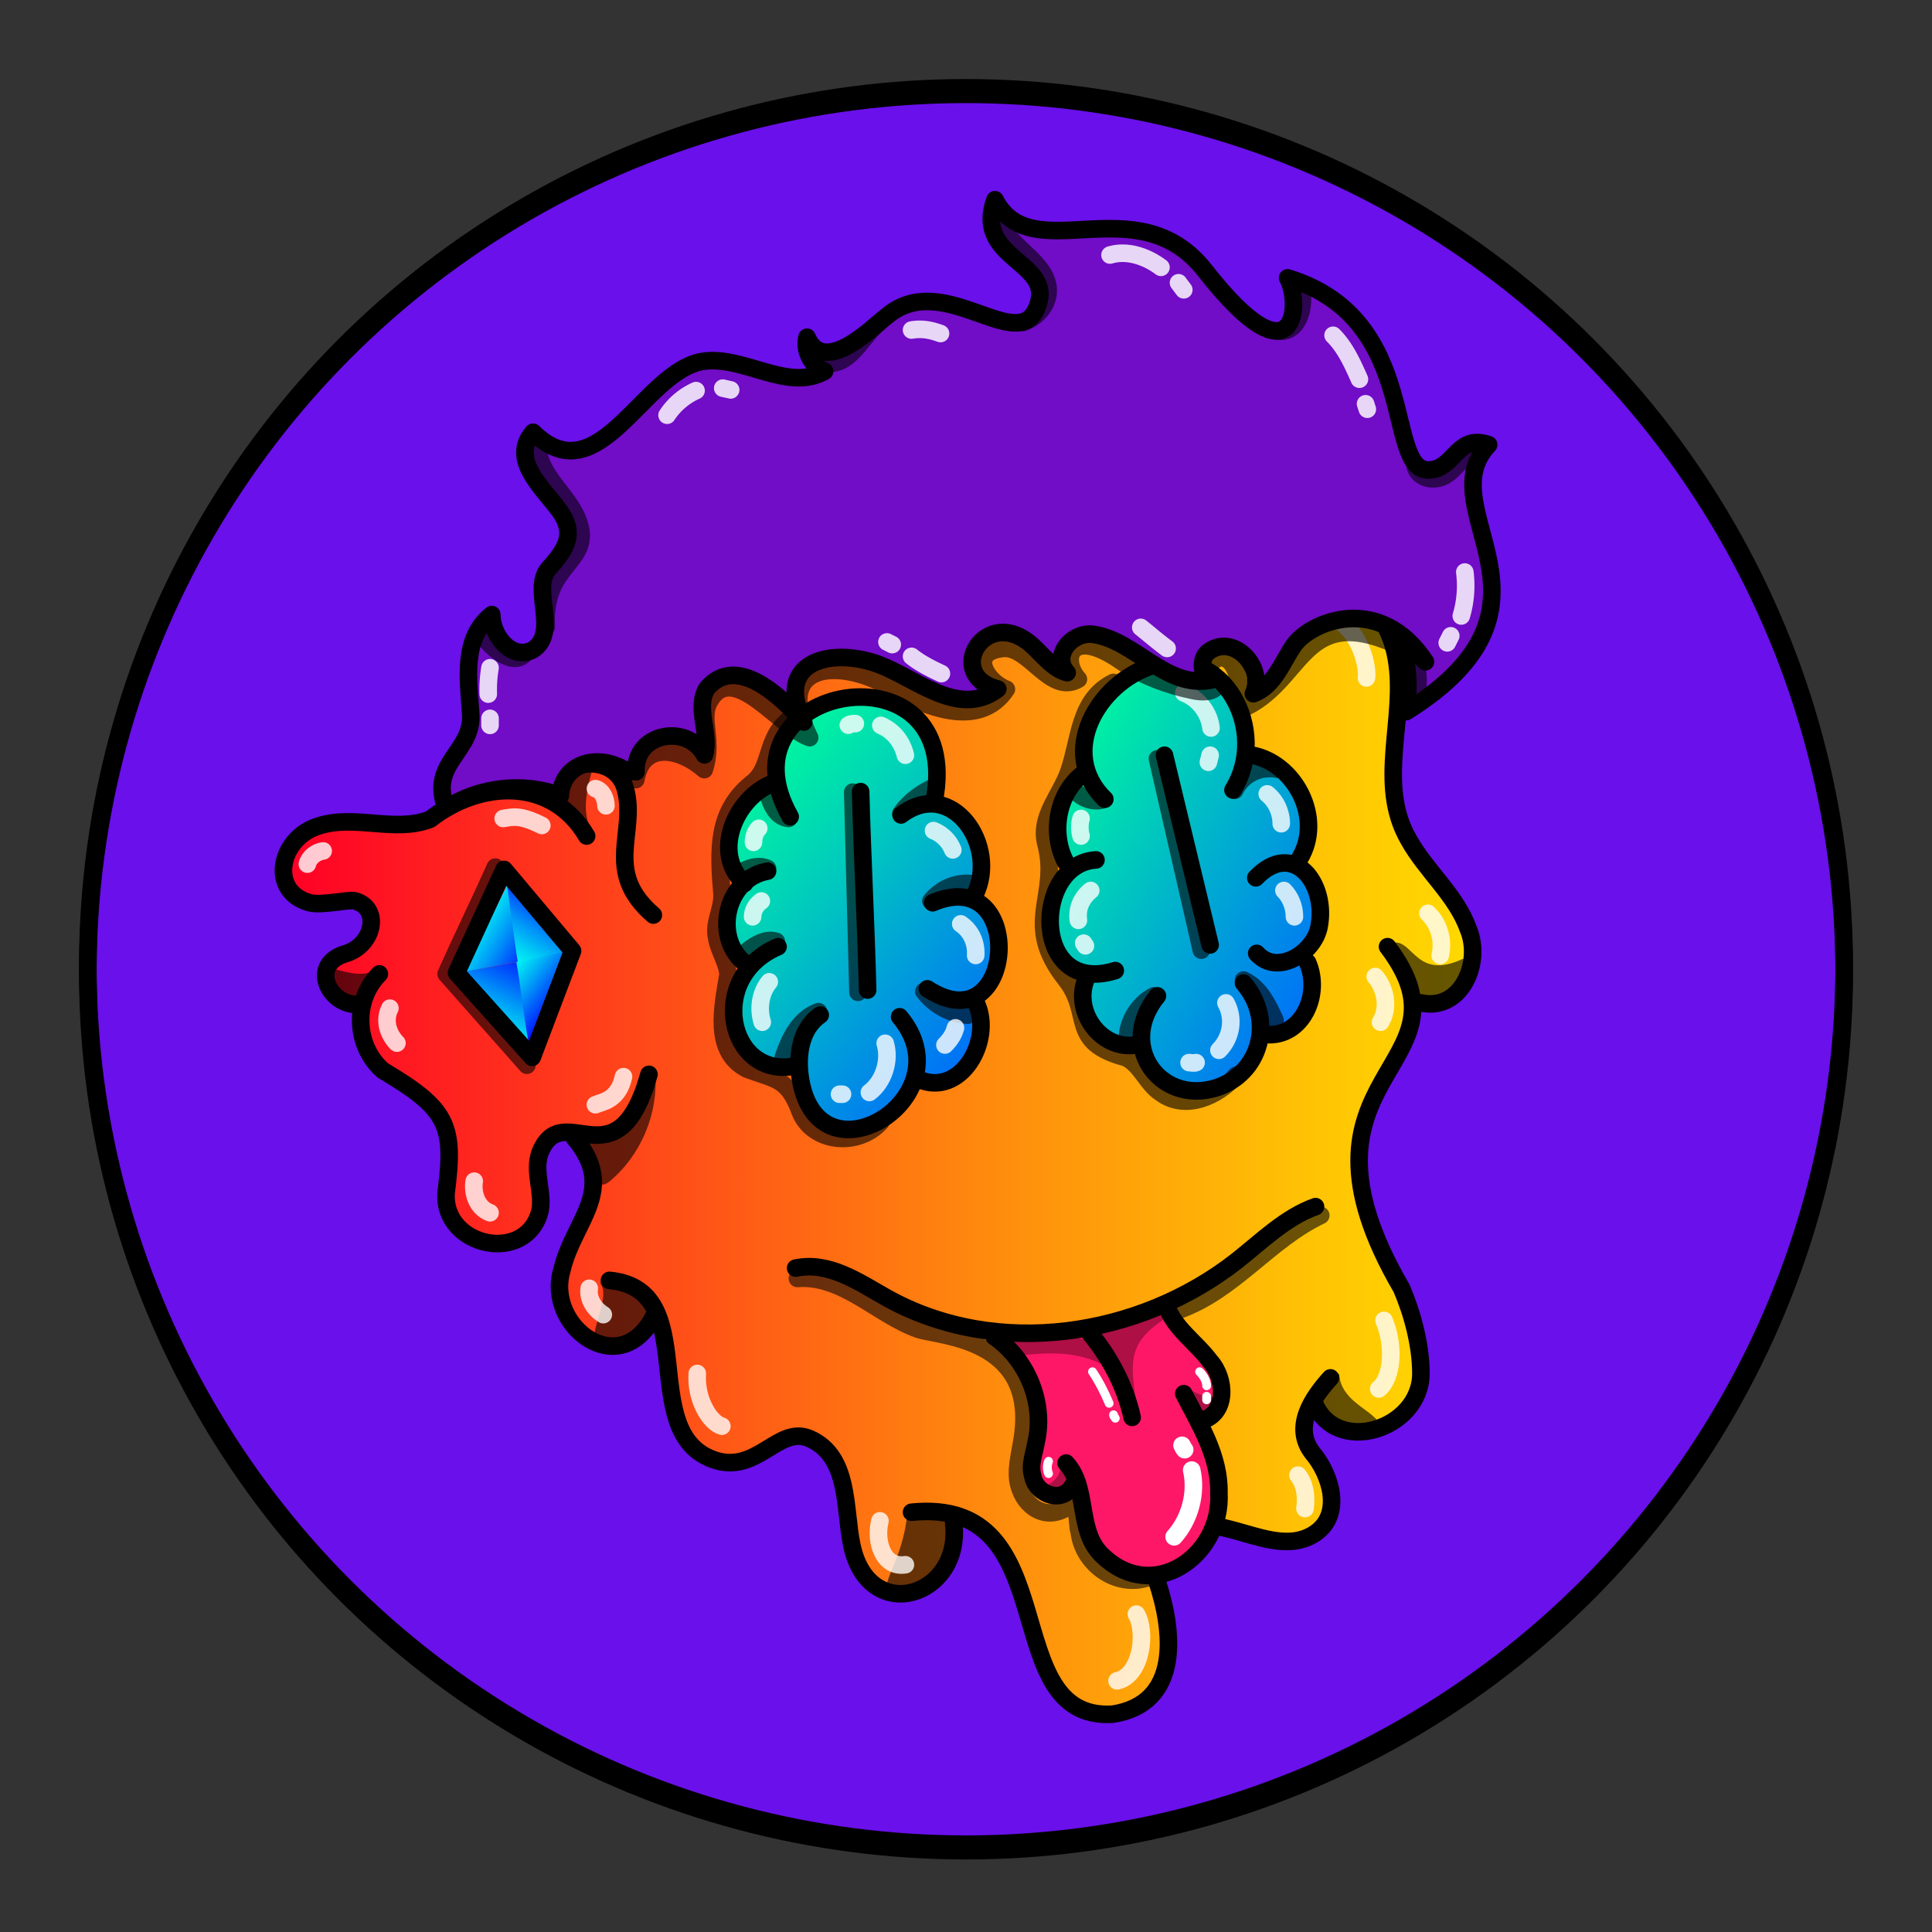 <svg version="1.1" id="Layer_1" xmlns="http://www.w3.org/2000/svg" x="0" y="0" viewBox="0 0 1100 1100" style="enable-background:new 0 0 1100 1100" xml:space="preserve" xmlns:xlink="http://www.w3.org/1999/xlink"><rect x="0" y="0" width="1100" height="1100" fill="#333333" stroke="none"/><style type="text/css">.st302{fill:#6A10EB;stroke:#000000;stroke-width:10;stroke-linecap:round;stroke-linejoin:round;stroke-miterlimit:10;}</style><circle class="st302" cx="550" cy="553.7" r="500"/><linearGradient id="a6" gradientUnits="userSpaceOnUse" x1="163.939" y1="511.702" x2="836.611" y2="511.702" gradientTransform="matrix(1 0 0 -1 0 1100)"><stop offset="0" style="stop-color:#ff0026"/><stop offset=".225" style="stop-color:#ff371c"/><stop offset=".604" style="stop-color:#ff8d0d"/><stop offset=".871" style="stop-color:#ffc404"/><stop offset="1" style="stop-color:#ffd900"/></linearGradient><path style="fill:url(#a6)" d="M533 209.1c-68 59.6-71 20-121 36.5-19.6 10.9-14 30-9.7 39.6 11 23-51 9-69 40.3-10 18 .1 42-7.5 61.8-9 19.6-34 35-37 52.2-43 48-154 7-119 70.4 6 11 33-6 39 9.1 7 17.5-39 29-21 46.7 18 5 21 39.9 57 63.2 14 20 3 51 19 69.1 35.8 38 46-25 41-34.3 4-39 44-11 22 38.7-23 52 11 74 36.5 56.6 24-9 13 39 23 50.9 19.5 37 55 12 67 12 18 1 28 22 29.8 40.3 6.5 63 54 46 59 8 15.5-34 45 49 47 59.9 11 73 69 42 71 17.9 3-54-3-60.1 2-68.3 18.5-31 71 13 90.8-15.5 14-19.7-31-63.5 8-55.4 94 19 19-101 14-120.4-9-35.5 14-106 47-121.7 18-9 17-35.5 7-52.8-9.5-17-25-30.6-31-48.9-13.5-54 22-102-36-133.3-5-3-7-9.5-4-14.4 17-26 1-66-32-71.4-22-3-44 9-66.5 6.3C616 247 579.9 178 533 209.1z"/><style>.st40{fill:none;stroke:#000;stroke-width:10;stroke-linecap:round;stroke-linejoin:round;stroke-miterlimit:10}.st98{opacity:.6;enable-background:new}</style><g id="Outline"><path class="st98" d="M793 537c-1 .7-1 2-.5 3 5 10 11 35 25 30 8-2 21-13 18-22.4-.5-1-2-2-3-1.5-26 12-28-11-39-9.4v.3zm-34 274.5c6 5 26 8 25-3-6-7-20.6-12-21.5-26C750 772 744 803 759 811.5zm-219.3 52s1 .5 1 .8c9 13.5-3 36-18 40-34 6-9-6-6-44 .3-5.3 22.3 2.7 23 3.2zM342 731c5 7-4 22-4 33 8 13 29.6-5 33-14.9 2-12-17-21-28-20.2-1 .1-1 1.1-1 2.1zm31-120.2c2 23-8 47-26 61.9-13 10.9-17.5-30.6-8-27.9 6 4.2 28-18.8 34-34zm-157-59.9c-8 6-17 3-25 1-11 5 4 20 13.5 16 5-4 12-9 12-15.7-.5-.2-1.5-.2-.5-1.3zM337 473c-6-10-3-23 0-34 0-1 0-2-.6-2-9-9-23 11-19.8 20.7C318 463 338 475 337 472.8v.2z"/><path class="st98" d="M326 392c-2 29 24 45 7 44-7 2-14 1-15 11-1 11-24 0-24.5-1.3C285 433 317 404.5 326 392zm103-118c-9.9-4-16-16-18-25-4-6-9.9 1-11 6-7 54 29.5 28 29 19zm293 9c16 21 29.5 12 40 20.7 3 4 1 9.6-1 14-3 9-13 9-20 4.1-14.5-5.8-22-22.2-19-38.8z"/><path class="st40" d="M347 729c53.5 5 15 86 59 102 25 9 37-19.8 55-11.9 23 10.1 19.6 40 24 60.7 9.6 46 63 29.6 58-12.8"/><path class="st40" d="M519 861c89-9 47.5 119 114.5 115 39-6 35-47 25-76.5-3-9 0-18.5 7-24.5 24.5-21 59 15.5 84-2.5 15-11 8-33-2-45-12-15 0-32 10-43"/><path class="st40" d="M790 539c53 69.8-64 71 8 194.5 6 14 11 32 11 48.5 0 32-49 47.5-61 16"/><path class="st40" d="M721 287c2 51 64 31 74 88 6 34-11.5 71 7 103 10 18 27 31.5 34 51 8 19-4 47-27 42"/><path class="st40" d="M407 290.6c-16-8-12-29.9-2-41 17-15 40.5-10 61-6 29.8 1 49-29 75-38 50-17 81 55 133 44 23-5 48-11 69 1 25 14 33 55 10 75"/><path class="st40" d="M428 278c-16 26.5-51 17.5-76 28.5-20 10.5-28 33-23 55 10 47-43 51-39 88m25 4.5c1.5-23 35-26 41-5 7 25-13 47 16 72"/><path class="st40" d="M334 476c-20-34-61-31.5-89-9.6-20 8-43-3-64 4-22 7-28 37-5 43.5 6.5 2 23-2 26-1 15 4 11 25-5 30-21 6-10 29 6 29"/><path class="st40" d="M216 554.5c-15 15-14 41 2 55 37 22 41 31 36 69.7-2 31 46 41 53.5 10 2-10.8-4-22 0-33 13-32 44 20 62-44.5"/><path class="st40" d="M327 647.9c25 29.7-.5 47-7 75-10 32.5 34 65 53 25"/><path d="M729 262.5c9 4 16 13 18 22.5m-193-68c12.5 2 24.5 8 34 16m9 9 3 3m-163 10c-5.5-.9-12 .6-15.5 4M362 319.6c-9 2-14 10.7-16 19M339 449c4 1 6 6 6 9.8M308.5 470c-12-6-16-5-22-4M175 492c1-4 5-7 9-7.5m38 89.5c-4 8 0 16 4 19.9m44 78.6c-1 6 1 15 9 18m76-77.5c-3 14-13 14.5-16 16m4.5 119.5c-5-3-9-9-8-15M397 782c-1 14.5 7 28 14 30m90 53.9c-3 12 2 27 14.5 25M636 957c14-3 17-28 11-38m96-60.1c1-7 0-14-4-19m46-49.1c8-6.5 9-25 3-39M786 582c5-8 3-19-3-26m37-12c2-8.5-.6-18-7-24m-56-169c18 6 22 30 21 35" style="opacity:.788;fill:none;stroke:#fff;stroke-width:10;stroke-linecap:round;stroke-linejoin:round;stroke-miterlimit:10;enable-background:new"/></g><style>.st113{fill:url(#SVGID_00000161607897382723119130000008384714424499667899_);stroke:#000;stroke-width:10;stroke-linecap:round;stroke-linejoin:round;stroke-miterlimit:10}.st115{fill:url(#SVGID_00000060750496457387242310000012666657064974295186_)}.st116{opacity:.69;fill:url(#SVGID_00000147217783223614028420000005859567438160853156_);enable-background:new}</style><g id="Diamond"><linearGradient id="SVGID_00000047747315158047275670000003291867314489516677_" gradientUnits="userSpaceOnUse" x1="288.392" y1="548.057" x2="314.227" y2="509.458"><stop offset="0" style="stop-color:#00fff2"/><stop offset=".094" style="stop-color:#00f2f3"/><stop offset=".271" style="stop-color:#00cef5"/><stop offset=".51" style="stop-color:#0095f8"/><stop offset=".799" style="stop-color:#0047fc"/><stop offset="1" style="stop-color:#000dff"/></linearGradient><path style="fill:url(#SVGID_00000047747315158047275670000003291867314489516677_)" d="M288 501.7c2 15 4 33 7 46.8l29-6.4-36-40.4z"/><linearGradient id="SVGID_00000141446425912342851330000003408777914311007933_" gradientUnits="userSpaceOnUse" x1="267.149" y1="523.397" x2="303.78" y2="545.402"><stop offset="0" style="stop-color:#00fff2"/><stop offset=".095" style="stop-color:#00f1f3"/><stop offset=".273" style="stop-color:#00cef5"/><stop offset=".514" style="stop-color:#0094f8"/><stop offset=".807" style="stop-color:#0045fc"/><stop offset="1" style="stop-color:#000dff"/></linearGradient><path style="fill:url(#SVGID_00000141446425912342851330000003408777914311007933_)" d="M264 553.5c10-2 20.5-4 30.7-5.8l-6-43.6-24.7 49.4z"/><linearGradient id="SVGID_00000109030460764858650640000015191774076603487363_" gradientUnits="userSpaceOnUse" x1="274.137" y1="586.606" x2="296.946" y2="541.468"><stop offset="0" style="stop-color:#00fff2"/><stop offset="1" style="stop-color:#000dff"/></linearGradient><path style="fill:url(#SVGID_00000109030460764858650640000015191774076603487363_)" d="m260.1 554 34.9-6.3 6 45.4z"/><linearGradient id="SVGID_00000006686354308698079230000008291800467576291461_" gradientUnits="userSpaceOnUse" x1="288.999" y1="550.828" x2="317.454" y2="572.732"><stop offset="0" style="stop-color:#00fff2"/><stop offset=".125" style="stop-color:#00e8f3"/><stop offset=".388" style="stop-color:#00abf6"/><stop offset=".764" style="stop-color:#004cfc"/><stop offset="1" style="stop-color:#000dff"/></linearGradient><path style="fill:url(#SVGID_00000006686354308698079230000008291800467576291461_)" d="M301 593.8c-3-16-4-28.5-7-46.1l26.5-5.6-19.5 51.7z"/><path style="fill:none;stroke:#000;stroke-width:10;stroke-linecap:round;stroke-linejoin:round;stroke-miterlimit:10" d="m287 495-27.1 58.9L303 602l23-60.6z"/><path d="M282 493.7c-9.8 22-19 40.6-28 60.8l46 52" style="opacity:.6;fill:none;stroke:#000;stroke-width:10;stroke-linecap:round;stroke-linejoin:round;stroke-miterlimit:10"/></g><style>.st40{fill:none;stroke-width:10;stroke-linecap:round;stroke-linejoin:round;stroke-miterlimit:10;stroke:#000}</style><g id="Tounge_Out"><path d="M572 761c43 37-4 91 30 88.5 10-5 14-3 15 9 14 68 90 38 76-21.4-2-9-10-18-7-27 22-22-6.5-50-21-67.6L572 761z" style="fill:#fe1767"/><path d="M648 806c-4-29-8.5-41 18-56.9-14-4-29 5-42 9.5l24 47.4zm-44 26c1 6-3.5 13-9.6 14 5 4 13 0 16-5v-.7L604 832zm72-41.5c2 1 15.5 9 18.5 2-.5 5-4.5 10.5-7 15-1-.5-2 0-3 .9l-8.5-17.9z" style="fill:#ae0f45"/><path d="M629 772c-16-8-34-7-51-5" style="fill:none;stroke:#ae0f45;stroke-width:10;stroke-linecap:round;stroke-linejoin:round;stroke-miterlimit:10"/><path d="M678.5 837c3 13-1 28-10 38m4.5-52.1c.5 1 1 2 1.5 2.5" style="fill:none;stroke:#fff;stroke-width:10;stroke-linecap:round;stroke-linejoin:round;stroke-miterlimit:10"/><path d="M683 781c2 2 4 5 4 8m0 6v2m-90 42c-.9-2-.9-5 0-7m25-51c4 6 7 12 9.5 18m2.5 6.5c0 1 .5 1 1 2" style="fill:none;stroke:#fff;stroke-width:5;stroke-linecap:round;stroke-linejoin:round;stroke-miterlimit:10"/><path d="M454 727.9c26-2 46 21 69 29 12 4 65.8 5 59.5 59-1 9-4 18-3 26.6 2 14 14 23 26 16.9 10-5 7 7 9 12.9 2 18 21 32 39 26M752 692c-29.5 14-49.6 43-81 54" style="opacity:.6;stroke:#080808;stroke-width:10;enable-background:new;fill:none;stroke-linecap:round;stroke-linejoin:round;stroke-miterlimit:10"/><path class="st40" d="M453 722c19-4 36 8 52 17 63 35 144 22 199-21 14-11 28-25 45-31"/><path class="st40" d="M566 761c19 13 29 38 24 59.8-1 6.5-4 13-2 19.6 2 11 17.5 16 23 5"/><path class="st40" d="M607 833c13 14 6 38 20 52 29 29 69 1 67-35 .5-20.8-11-39-20-56.5m10 15.4c15-4 14-24 5-33.9-8-10.8-20.9-19-25-32.1v2M619.6 758c12 14 21 31 25 49"/></g><style>.st40,.st68{fill:none;stroke:#000;stroke-width:10;stroke-linecap:round;stroke-linejoin:round;stroke-miterlimit:10}.st68{opacity:.6;enable-background:new}</style><g id="clouds_00000132064263232096526770000004594804391114312866_"><linearGradient id="SVGID_00000168815864788562971780000008009317104823657398_" gradientUnits="userSpaceOnUse" x1="375.454" y1="631.653" x2="559.455" y2="484.653" gradientTransform="scale(1 -1) rotate(-2.241 -27002.414 -491.187)"><stop offset="0" style="stop-color:#0f9"/><stop offset=".149" style="stop-color:#00efa4"/><stop offset=".441" style="stop-color:#00c5c0"/><stop offset=".844" style="stop-color:#0082ec"/><stop offset="1" style="stop-color:#06f"/></linearGradient><path style="fill:url(#SVGID_00000168815864788562971780000008009317104823657398_)" d="M441 443.1c-21 12-28 39.7-20 62-7 14-8 32 3 44-15 28-2 55 29 58 6 45 54 47 67.5 5.4 11 11 44-4 34-43 15-15.5 16-42.5-.5-57 10.9-22 2-52-24.5-55 9-16.5 0-34-9-47.7C498 382 433 403 441 443v.1z"/><linearGradient id="SVGID_00000074418743135565432100000001250214097951887239_" gradientUnits="userSpaceOnUse" x1="555.704" y1="637.058" x2="756.704" y2="528.058" gradientTransform="scale(1 -1) rotate(-2.241 -27002.414 -491.187)"><stop offset="0" style="stop-color:#0f9"/><stop offset="1" style="stop-color:#06f"/></linearGradient><path style="fill:url(#SVGID_00000074418743135565432100000001250214097951887239_)" d="M609.9 493.1c-19 16-15 50 7.5 61-3 19 7 42 28.5 41 16 34 61 30 73-5.5 7.5 6 37-14 24-48.6 12-15 8-38-4-51 14-23 0-58-27-57-11-93-108-57-94 7.9-16.9 3.1-20.9 42.1-8 52.1v.1z"/><path class="st40" d="M467 577.9c-13 9-14 28-9.8 43 15 52 92 2 55-42M528 563c50.5 33 57-72 3-49"/><path class="st40" d="M513 464c29-22 56 18 42 45.5"/><path class="st40" d="M449.9 465c-43-76 99.9-101 82-9M523 614.5c24 10.5 42.5-22 33-43M443 539c-41 17.5-28 75 9 68"/><path class="st40" d="M439.9 446c-21 8-35 39.7-16 57"/><path class="st40" d="M437 496c-23 4-31 36-14 51.5M629 455c-27-26.5-4-66 27-76 40.6-13 67 37 46 70.8"/><path class="st40" d="M616 441c-15 12-18 36-8 52"/><path class="st40" d="M624 489.6c-36 2-37 78 11 63"/><path class="st40" d="M619 556c-9 19 7.5 42 27.5 39m12.5-28c-23 28 1 62 33 52.5 26-8 34-39 16-59.8m4-129.9c25 4 42 36 28 59m-25 11c21-22 41 3 36 28-3 15-24 28-35.5 15"/><path class="st40" d="M720.5 589c21 2 32-23 24-41M490 450.7c1 38 3 74 4 113M663 430l26 108"/><path class="st68" d="M450 409c-15 11.5-10 28-22 37-20 16-19 38-17 62 1 9-5 17-3 25.8 1 7 6 14 6.5 21-3 18.5-9 44 11 54 16 6 23 5 30 24 7 18 33 20.5 46 6M634 388.5c-19.8 9.7-19 32-25.5 50.9-5 14-17 26-13 41 8 30.5-14 45 11 76.9 16 20.1 1 36 34.5 44.9 8.5 4 12 15 19.8 20 14 10.5 33 2 43-10M703 450c4.5-9 14-14 24.5-12M708 558c9 4 14 14 18 23"/><path class="st68" d="M657 567c-8 4-14 13-15 22m-28-137c4 3.5 10 5 15 3m-116 8c5-7 12-12 20-15.5m-3 65.5c5.5-7 14-10.5 22-10m-26 61.5c6 8 15.5 13 25 13.5m-85-2c-11 4-16.5 15.5-20 26m-4-66c-6-2-12 2-16 5m11-46.5c-4-2-9-1-13 1m25-29.5c-6-.6-9-6-10.8-11M659 432l25 109m-198.5-90 3 114"/><path d="M674 394.5c8 3 14.5 11 15.5 20M688 434l1-4m32.5 22c5 4 8 10.5 8 17m1.5 38c4 4 6 9.7 6 15m-39 49c5 9 3 20-4 27m-17 7c1 0 3 .5 4 0m-65.5-129c-.9-3-.9-7 0-10m5.5 41c-5 4-8 10-7 17m3 13 1 1.5M501.5 413c7 3 12 9 14 17M487 412c-1.5 0-3 0-4 .9m48.5 60c5 2 9 6 11 11M547 526c6 4 9 11 8.5 18M538 595c3-3 5-6 6-9.8m-40 8.8c3 10-1 22-9 28m-15.3 1H478m-40-64c-5 6-6.5 15-4 23m-5.5-60c0-3.5 2-7 5-9m-4.5-33.4c0-3 1-6 3-8" style="opacity:.8;stroke:#fff;enable-background:new;fill:none;stroke-width:10;stroke-linecap:round;stroke-linejoin:round;stroke-miterlimit:10"/></g><path d="M358 439.8c-17.5-12-38-5-39 13.3-21-8-46-5-65 7.1-10-26 15.6-32 14-53.9-1.4-19.8-5-43 12-56.4 0 12 11 26 23 20.3 16-9.6-1-35 9.5-46.6s15.2-20.2 6-32.9-28.5-29-15-44.6c37.5 37 62.9-35.5 97-40.4 23-3.3 48 17.5 69 5.7-7.5-3-12-12-10-19.4 10 23 38.5-7 46-12.5 33-27 77 27 86-7.8 6-23-37-25-25-58 21 40.5 80.9-9 119.6 40.4 52.1 66.4 55 18.5 47 4.1 79 24 53.1 116.3 83.5 109 12-2.9 14-19.9 31-14-35 37 51 90.9-47 152 2-16 1-29-4-43.8l15 15.4c-26-39.6-65.7-22.8-75-9.3-6.8 9.9-11 23-23 27.5 7-15-11.5-35-26-23.6-4.5 4-4 13.5 2 15.8-26 5-43.1-22.5-67-26-12-1.8-24 12-15 21.8-8-2-13.9-10.1-20-15.6-26.5-23.6-50.5 17-19.5 24.9-23 17.5-48.9-8.3-71-15.1-26.9-8.3-56 1-39.5 33.9-12.5-14-38-39-55-19.3-7 11 2 26-1.5 38-10-18-40-12.5-39 9.6" style="stroke-linecap:round;stroke-linejoin:round;stroke-width:10px;stroke:#000;fill:#710cc7"/><path d="M362 443.9c4-22 25-18 39-5.7 5.5-17-2.8-28.9 3-39 13.5-23.7 39.8 15 57 20.8-21-42 15.4-45.8 45-29.1 19.7 11.1 51.5 25 67 1.5-10.9-4-22-21.1-2-23.2 15-1.6 27 27 43 17.5-10-11-4.8-30.3 24-10.4 12.1 8.4 27 14 42 17 10 2 18-2 9-10-4-8 18-22 17.5 20.6 36-15 34-61 88-37M306 252.4c0 19 19.3 29.7 24 46.6 6.1 21.9-21 22-19 58m-37 2.9c3 7 18 21 25 12m166.5-166.5c16.5 7 24-12 34-21m83-.8c9-3 15.9-12 14-21.3-3.1-15-23-22-27-37M741 164.6c2 9-1 25-13 24m111.8 68.8c-7 2-11 9.9-17 13.4s-15 2-17-5m-.8 110.5c3 6 2.5 12 2 19" style="opacity:.6;fill:none;isolation:isolate;stroke-linecap:round;stroke-linejoin:round;stroke-width:10px;stroke:#000"/><path d="M834 325.7a60.7 60.7 0 0 1-2 25m-6 11.3-2 4m-65-175.1c7 7 11 16 15 25m3.5 14 1 3.1M632 145.2c10-3 21 1 29 7m10 8.8 3 4m-155 22.9c6-1 11 0 16.5 2m-155.7 46.5a38.8 38.8 0 0 1 16.5-14m15.2-1.4 4.5 1M279 380.2a75.7 75.7 0 0 0-1 15m1 13.8v4m240-39.3c5 4 11 7 17 9.8M508 367l-3-1.5m144.5-8.3c5 4 9.6 8 15 12" style="stroke:#fff;opacity:.83;fill:none;isolation:isolate;stroke-linecap:round;stroke-linejoin:round;stroke-width:10px"/><circle cx="550" cy="550" r="500" style="fill:none;stroke:#000;stroke-width:10;stroke-linecap:round;stroke-linejoin:round;stroke-miterlimit:10"/></svg>